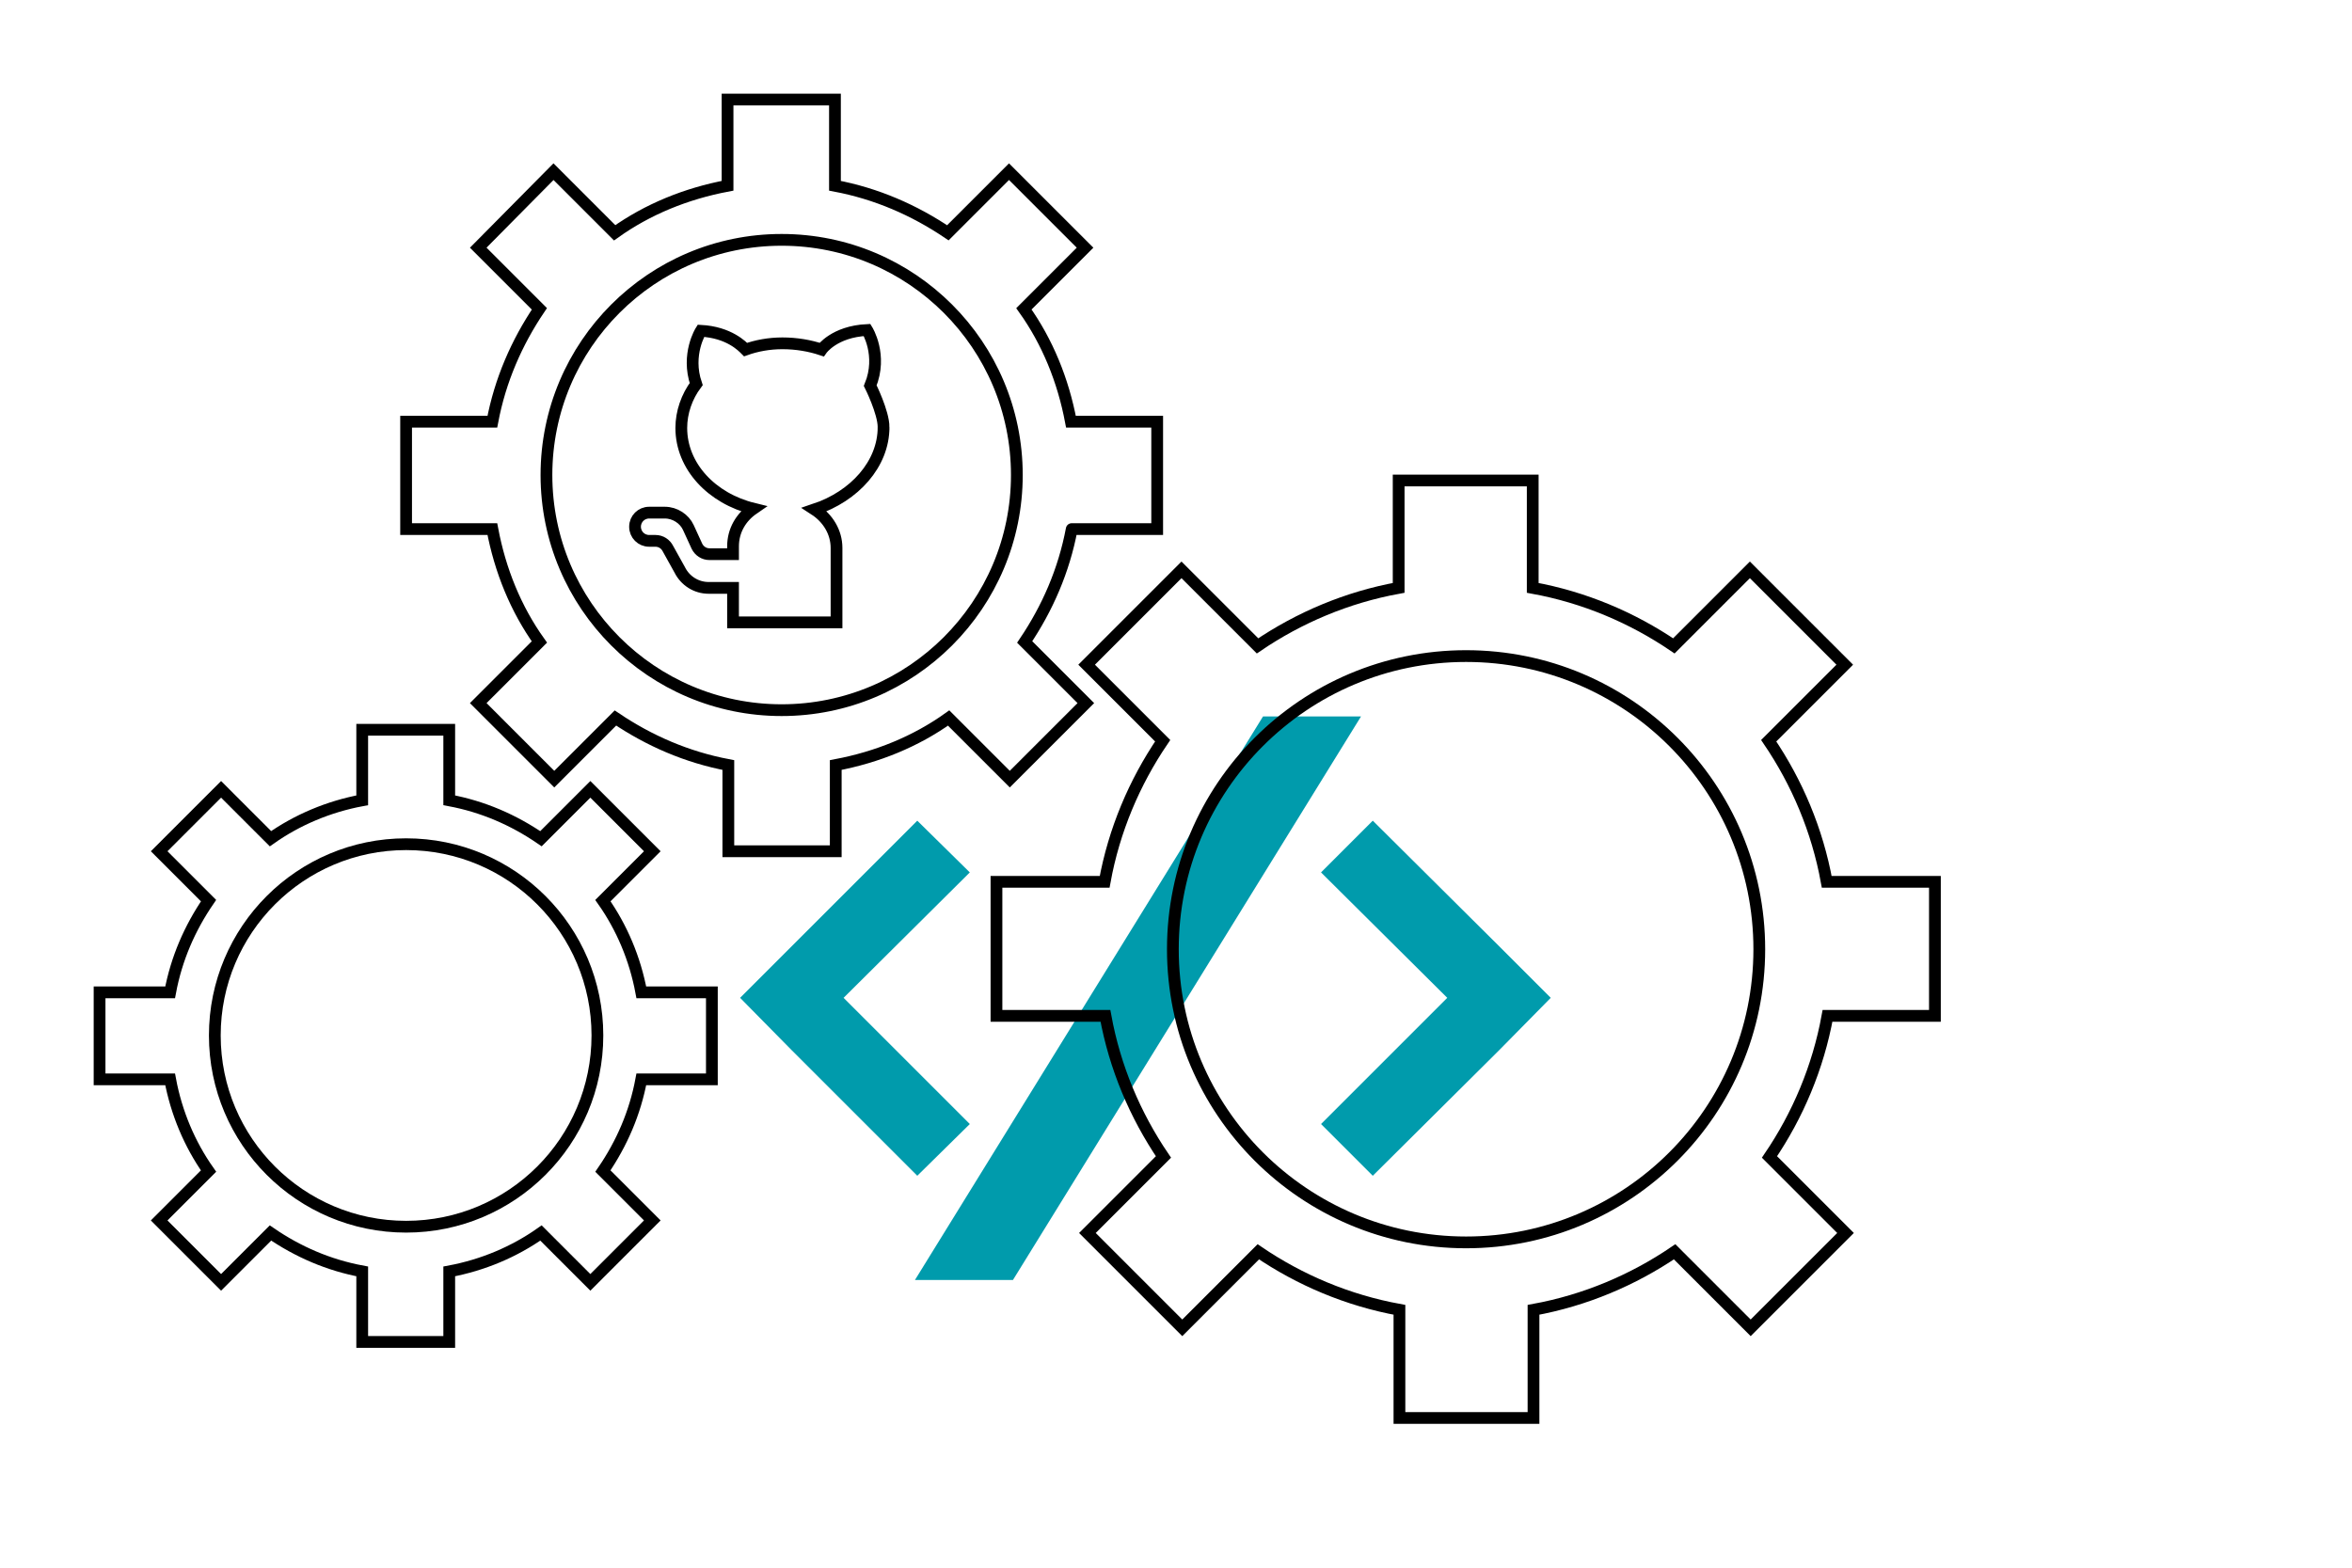 <svg xmlns="http://www.w3.org/2000/svg" viewBox="0 0 300 200"><path d="m197.8 127.3-6.6-6.6-16.1-16-6.6 6.6 16.1 16-16.1 16.1 6.6 6.6 16.1-16z" fill="#009bac"/><path d="m94.4 127.3 6.6-6.6 16-16 6.7 6.6-16.1 16 16.1 16.1-6.7 6.6-16-16z" fill="#009bac"/><path d="m129.2 163.3 44.4-71.9h-12.5l-44.4 71.9z" fill="#009bac"/><g fill="none" stroke="#000" stroke-miterlimit="10" stroke-width="1.5"><circle cx="51.8" cy="132.1" r="24.4"/><path d="m90.8 137.7v-11.1h-9c-.8-4.3-2.5-8.3-4.9-11.7l6.3-6.3-7.9-7.9-6.3 6.3c-3.5-2.4-7.4-4.1-11.7-4.9v-9h-11.1v9c-4.3.8-8.3 2.5-11.7 4.9l-6.3-6.3-7.9 7.9 6.3 6.3c-2.4 3.5-4.1 7.4-4.9 11.7h-9v11.1h9c.8 4.3 2.5 8.3 4.9 11.7l-6.3 6.3 7.9 7.9 6.3-6.3c3.5 2.4 7.4 4.1 11.7 4.9v9h11.1v-9c4.3-.8 8.3-2.5 11.7-4.9l6.3 6.3 7.9-7.9-6.3-6.3c2.4-3.5 4.1-7.4 4.9-11.7z"/><circle cx="99.7" cy="60.6" r="30"/><path d="m147.6 67.5v-13.7h-11c-1-5.3-3-10.2-6-14.4l7.8-7.8-9.7-9.7-7.8 7.8c-4.3-2.9-9.1-5-14.4-6v-11h-13.7v11c-5.3 1-10.2 3-14.4 6l-7.8-7.8-9.6 9.7 7.8 7.8c-2.9 4.3-5 9.1-6 14.4h-11v13.7h11c1 5.3 3 10.2 6 14.4l-7.8 7.8 9.7 9.7 7.8-7.8c4.3 2.9 9.1 5 14.4 6v11h13.7v-11c5.3-1 10.2-3 14.4-6l7.8 7.8 9.7-9.7-7.8-7.8c2.9-4.3 5-9.1 6-14.4-.1 0 10.9 0 10.9 0z"/><circle cx="187" cy="121.1" r="37.4"/><path d="m246.8 129.6v-17.1h-13.8c-1.2-6.6-3.8-12.7-7.4-18l9.7-9.7-12.1-12.1-9.7 9.7c-5.3-3.6-11.4-6.2-18-7.4v-13.7h-17.1v13.7c-6.6 1.2-12.7 3.8-18 7.4l-9.7-9.7-12.1 12.1 9.7 9.7c-3.6 5.3-6.2 11.4-7.4 18h-13.8v17.1h13.9c1.2 6.6 3.8 12.7 7.4 18l-9.7 9.7 12.1 12.1 9.7-9.7c5.3 3.6 11.4 6.2 18 7.4v13.8h17.1v-13.8c6.6-1.2 12.7-3.8 18-7.4l9.7 9.7 12.1-12.1-9.7-9.7c3.6-5.3 6.2-11.4 7.4-18z"/><path d="m112.7 54.5c0-1.9-1.7-5.3-1.7-5.3 1.6-3.9-.4-7.1-.4-7.1-4.2.2-5.8 2.5-5.8 2.5-1.5-.5-3.2-.8-5-.8-1.7 0-3.3.3-4.7.8-.4-.4-2.1-2.2-5.7-2.4 0 0-1.9 3-.6 6.8-1.2 1.6-1.9 3.6-1.9 5.6 0 4.9 3.9 9 9.2 10.3-1.6 1.1-2.6 2.8-2.6 4.8v.1.9h-3c-.7 0-1.3-.4-1.6-1l-1.1-2.4c-.5-1.1-1.7-1.9-3-1.9h-2c-1 0-1.8.8-1.8 1.8s.8 1.8 1.8 1.8h.8c.7 0 1.3.4 1.6 1l1.5 2.7c.7 1.4 2.1 2.3 3.7 2.3h3.1v4.4h13.2v-9.4-.1c0-2-1.1-3.8-2.8-4.9 5.1-1.7 8.8-5.8 8.8-10.5z"/></g><script xmlns=""/></svg>